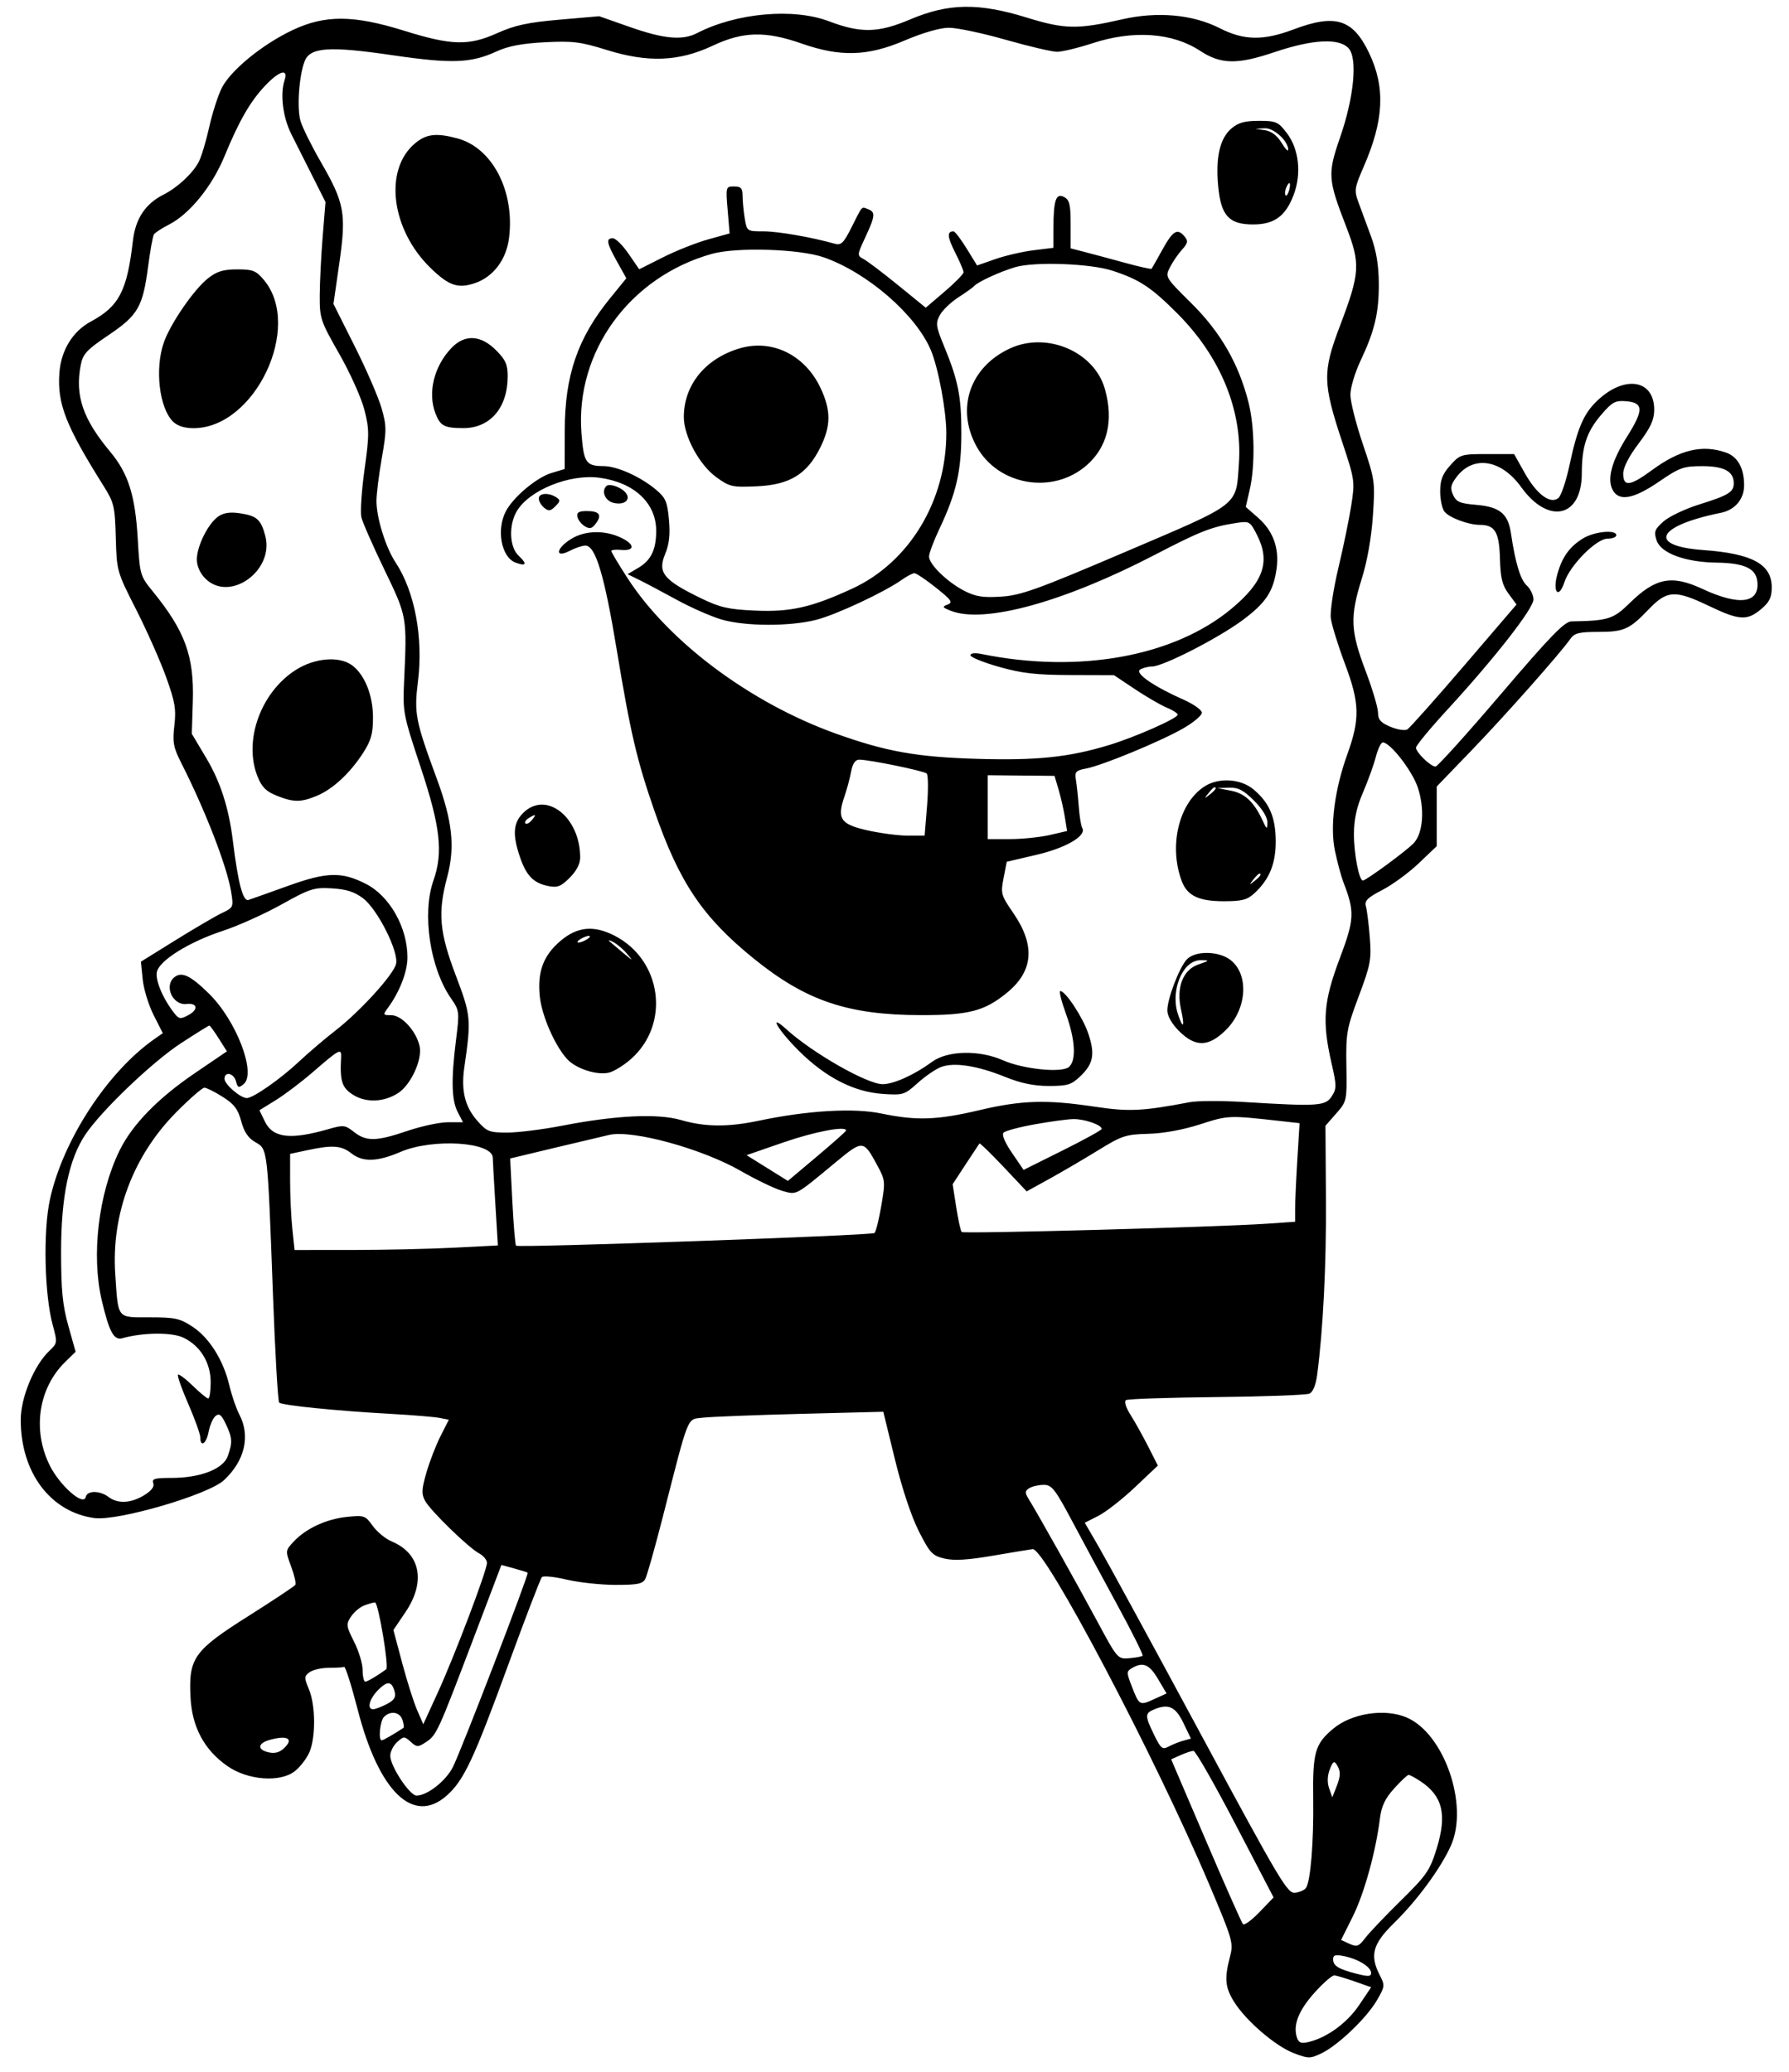 <svg xmlns="http://www.w3.org/2000/svg" width="518" height="600" viewBox="0 0 518 600" version="1.1">
	<path d="M 263.500 5.640 C 254.296 9.550, 249.248 9.660, 240 6.152 C 229.692 2.241, 213.160 3.736, 201.800 9.605 C 197.612 11.768, 192.217 11.279, 182.462 7.850 L 173.500 4.700 161.950 5.704 C 152.803 6.499, 149.058 7.311, 143.950 9.604 C 135.682 13.316, 130.765 13.186, 117 8.893 C 102.326 4.316, 94.085 4.275, 84.675 8.732 C 75.934 12.873, 66.759 20.386, 64.200 25.500 C 63.099 27.700, 61.460 32.821, 60.558 36.880 C 59.655 40.939, 58.301 45.439, 57.548 46.880 C 55.805 50.216, 51.390 54.323, 47.369 56.350 C 42.077 59.018, 39.223 63.317, 38.482 69.740 C 36.808 84.241, 34.471 88.728, 26.312 93.115 C 21.043 95.948, 17.667 101.459, 17.194 107.999 C 16.548 116.929, 19.022 123.260, 29.983 140.718 C 33.028 145.568, 33.278 146.624, 33.527 155.696 C 33.791 165.357, 33.851 165.568, 39.395 176.478 C 42.475 182.540, 46.377 191.325, 48.066 196 C 50.674 203.221, 51.038 205.346, 50.485 210.119 C 49.918 215.010, 50.187 216.436, 52.561 221.119 C 59.441 234.692, 65.696 250.844, 66.901 258.144 C 67.655 262.713, 67.613 262.814, 64.292 264.398 C 62.436 265.283, 56.391 268.818, 50.859 272.254 L 40.800 278.500 41.314 283.613 C 41.596 286.425, 43.023 291.085, 44.484 293.969 L 47.141 299.213 44.821 300.828 C 31.152 310.344, 18.180 330.233, 14.452 347.390 C 12.459 356.559, 12.870 374.980, 15.263 383.720 C 16.654 388.802, 16.629 389, 14.329 391.161 C 9.907 395.315, 6 404.709, 6 411.185 C 6 426.426, 14.588 437.885, 27.319 439.630 C 34.089 440.558, 60.340 432.881, 64.869 428.649 C 70.870 423.041, 72.555 415.875, 69.326 409.700 C 68.406 407.940, 67.095 404.131, 66.413 401.236 C 64.692 393.925, 60.638 387.450, 55.764 384.228 C 52.107 381.810, 50.698 381.500, 43.370 381.500 C 33.730 381.500, 34.257 382.158, 33.373 369 C 32.203 351.587, 38.560 334.703, 51.028 322.111 C 54.900 318.200, 58.568 315, 59.179 315 C 59.790 315, 62.175 316.192, 64.478 317.649 C 67.798 319.750, 68.909 321.210, 69.843 324.701 C 70.681 327.836, 71.866 329.590, 73.956 330.790 C 77.527 332.839, 77.454 332.200, 79.036 375 C 79.656 391.775, 80.464 405.812, 80.832 406.194 C 81.602 406.994, 97.516 408.595, 113.500 409.482 C 119.550 409.817, 125.728 410.330, 127.229 410.621 L 129.958 411.150 127.567 415.868 C 126.252 418.462, 124.414 423.207, 123.483 426.411 C 122.083 431.227, 122.008 432.646, 123.050 434.592 C 124.588 437.467, 135.644 448.230, 138.750 449.877 C 139.988 450.533, 141 451.765, 141 452.614 C 141 454.827, 131.595 479.616, 126.706 490.289 L 122.560 499.338 120.779 495.252 C 119.799 493.005, 117.852 486.866, 116.453 481.610 L 113.910 472.055 117.455 466.791 C 123.345 458.045, 121.726 449.872, 113.415 446.400 C 111.629 445.654, 109.159 443.627, 107.927 441.898 C 105.794 438.902, 105.439 438.778, 100.471 439.291 C 94.483 439.909, 88.590 442.638, 85.046 446.434 C 82.604 449.050, 82.601 449.086, 84.288 453.640 C 85.221 456.157, 85.776 458.553, 85.522 458.965 C 85.267 459.376, 79.180 463.427, 71.994 467.966 C 56.142 477.979, 54.587 480.153, 55.160 491.506 C 55.597 500.156, 59.102 506.719, 65.794 511.423 C 71.692 515.568, 81.107 516.292, 85.371 512.929 C 86.950 511.683, 88.863 509.179, 89.621 507.364 C 91.456 502.974, 91.372 493.825, 89.455 489.238 C 88.028 485.824, 88.043 485.442, 89.646 484.270 C 90.601 483.571, 93.096 483, 95.191 483 C 97.286 483, 99.297 482.887, 99.659 482.750 C 100.022 482.613, 101.792 488.212, 103.593 495.194 C 109.703 518.883, 119.647 528.517, 129.269 520.069 C 134.260 515.687, 137.061 509.756, 147.057 482.408 C 152.064 468.709, 156.497 457.150, 156.909 456.722 C 157.320 456.293, 160.547 456.624, 164.078 457.457 C 167.610 458.289, 173.972 458.977, 178.215 458.985 C 184.556 458.997, 186.093 458.688, 186.847 457.250 C 187.352 456.288, 189.607 448.300, 191.859 439.500 C 199.653 409.032, 198.811 411.134, 203.454 410.569 C 205.679 410.298, 218.358 409.800, 231.628 409.461 L 255.757 408.845 259.128 422.659 C 261.177 431.052, 263.893 439.214, 266.049 443.460 C 269.256 449.774, 269.971 450.536, 273.461 451.362 C 276.221 452.014, 280.206 451.781, 287.412 450.543 C 292.960 449.591, 298.175 448.730, 299 448.629 C 302.558 448.197, 334.463 508.768, 350.026 545.500 C 356.984 561.924, 357.191 562.645, 356.114 566.764 C 354.476 573.034, 354.728 575.609, 357.394 579.832 C 360.843 585.296, 369.328 592.578, 374.586 594.586 C 378.828 596.206, 379.336 596.210, 382.610 594.649 C 387.358 592.385, 395.627 584.493, 398.642 579.347 C 400.983 575.353, 401.032 574.963, 399.558 572.113 C 396.546 566.288, 397.421 562.998, 403.588 556.966 C 410.339 550.362, 417.250 540.950, 420.134 534.430 C 425.318 522.710, 418.143 502.024, 407.282 497.377 C 400.964 494.673, 391.345 496.156, 385.995 500.658 C 380.727 505.091, 380.053 507.486, 380.236 521.132 C 380.400 533.318, 379.491 544.596, 378.173 546.712 C 377.803 547.307, 376.406 547.953, 375.068 548.147 C 372.804 548.476, 370.899 545.278, 347.568 501.993 C 333.781 476.415, 320.609 452.225, 318.298 448.239 L 314.096 440.991 318.075 438.962 C 320.263 437.845, 325.023 434.119, 328.652 430.680 L 335.251 424.429 332.489 418.978 C 330.970 415.981, 328.672 411.856, 327.381 409.812 C 325.963 407.566, 325.433 405.850, 326.041 405.475 C 326.594 405.133, 338.398 404.735, 352.273 404.590 C 366.148 404.445, 378.233 404.001, 379.129 403.603 C 380.145 403.151, 380.990 401.114, 381.375 398.189 C 383.114 384.947, 384.045 366.320, 383.921 347.257 L 383.781 326.013 386.894 322.468 C 389.973 318.961, 390.005 318.814, 389.842 308.712 C 389.688 299.152, 389.917 297.861, 393.427 288.500 C 396.838 279.404, 397.127 277.868, 396.624 271.500 C 396.320 267.650, 395.813 263.600, 395.497 262.500 C 395.028 260.869, 395.907 259.989, 400.261 257.732 C 403.198 256.210, 407.940 252.732, 410.800 250.004 L 416 245.045 416 236.412 L 416 227.779 426.250 217.138 C 435.982 207.033, 451.762 189.212, 454.735 184.968 C 455.866 183.353, 457.282 183, 462.622 183 C 470.233 183, 471.774 182.314, 477.432 176.409 C 482.703 170.909, 485.026 170.788, 494.860 175.500 C 503.587 179.683, 505.871 179.821, 509.923 176.411 C 512.348 174.371, 513 173.030, 513 170.085 C 513 163.389, 507.361 160.321, 493.167 159.294 C 476.896 158.117, 479.664 152.275, 498.275 148.511 C 502.367 147.683, 505 144.565, 505 140.547 C 505 135.559, 503.158 132.251, 499.713 131.050 C 492.883 128.669, 486.384 130.223, 478.293 136.172 C 471.981 140.812, 470 141.052, 470 137.174 C 470 135.377, 471.629 132.192, 474.473 128.424 C 477.894 123.894, 478.953 121.618, 478.973 118.750 C 479.037 109.858, 470.304 108.490, 462.363 116.148 C 458.509 119.865, 456.719 124.067, 454.432 134.766 C 453.460 139.313, 452.023 143.566, 451.237 144.218 C 448.935 146.129, 444.947 143.169, 441.475 136.974 L 438.408 131.500 430.621 131.500 C 423.089 131.500, 422.737 131.607, 419.917 134.766 C 417.655 137.299, 417 138.995, 417 142.325 C 417 144.686, 417.563 147.321, 418.250 148.181 C 419.652 149.934, 425.173 152, 428.458 152 C 432.852 152, 434.093 154.059, 434.303 161.694 C 434.460 167.381, 434.969 169.470, 436.803 171.949 L 439.105 175.061 423.924 192.781 C 415.574 202.526, 408.172 210.834, 407.474 211.242 C 406.777 211.650, 404.585 211.307, 402.603 210.479 C 399.776 209.298, 399 208.413, 399 206.375 C 399 204.946, 397.357 199.439, 395.349 194.138 C 391.008 182.679, 390.850 178.577, 394.325 167.500 C 395.885 162.527, 397.093 155.665, 397.517 149.367 C 398.180 139.516, 398.099 138.937, 394.600 128.590 C 392.620 122.735, 391 116.314, 391 114.319 C 391 112.325, 392.310 107.920, 393.912 104.530 C 398.062 95.747, 399.287 90.554, 399.230 81.982 C 399.196 76.821, 398.491 72.588, 396.982 68.482 C 395.773 65.192, 394.152 60.789, 393.379 58.698 C 392.054 55.113, 392.141 54.511, 394.887 48.198 C 400.737 34.748, 401.168 25.257, 396.382 15.274 C 391.711 5.532, 386.657 3.960, 374.596 8.500 C 365.737 11.835, 360.208 11.742, 353.121 8.141 C 345.362 4.198, 335.131 3.268, 324.988 5.583 C 311.944 8.560, 308.326 8.495, 297.274 5.085 C 283.300 0.772, 274.625 0.915, 263.500 5.640 M 262 11.703 C 251.204 16.317, 243.371 16.551, 232.075 12.598 C 221.620 8.940, 215.133 9.100, 206.362 13.235 C 196.609 17.832, 187.629 18.196, 175.702 14.477 C 168.095 12.106, 165.821 11.822, 157.746 12.239 C 151.134 12.581, 147.147 13.340, 143.749 14.906 C 136.390 18.296, 130.768 18.500, 113.702 15.998 C 95.218 13.287, 89.740 13.673, 88.184 17.796 C 86.572 22.064, 85.936 31.290, 86.998 34.993 C 87.532 36.853, 90.201 42.245, 92.931 46.975 C 99.767 58.819, 100.314 61.838, 98.242 76.260 L 96.553 88.020 102.697 100.260 C 106.076 106.992, 109.573 115.052, 110.468 118.170 C 111.954 123.347, 111.961 124.608, 110.551 132.670 C 109.701 137.527, 109.005 143.106, 109.003 145.068 C 108.999 149.950, 111.668 158.540, 114.543 162.895 C 120.098 171.312, 122.598 184.643, 121.013 197.399 C 119.870 206.590, 120.280 208.704, 126.448 225.448 C 131.023 237.869, 131.809 245.269, 129.480 254 C 126.720 264.350, 127.209 269.934, 131.976 282.500 C 136.374 294.093, 136.468 295.119, 134.432 309.188 C 133.476 315.798, 134.614 320.491, 138.153 324.521 C 140.964 327.723, 141.657 328, 146.854 327.997 C 149.959 327.995, 157.064 327.108, 162.642 326.025 C 178.288 322.987, 190.438 322.404, 197.192 324.367 C 204.124 326.383, 210.789 326.438, 219.748 324.553 C 233.818 321.593, 247.203 320.807, 255.183 322.472 C 265.364 324.596, 271.363 324.391, 283.597 321.500 C 295.792 318.619, 303.029 318.402, 316.991 320.499 C 326.892 321.986, 330.744 321.803, 344.500 319.192 C 346.700 318.775, 353.675 318.748, 360 319.133 C 381.671 320.451, 383.743 320.322, 385.566 317.539 C 387.051 315.274, 387.047 314.502, 385.516 307.789 C 382.770 295.740, 383.217 290.045, 387.883 277.658 C 392.201 266.194, 392.301 264.087, 388.937 255.381 C 388.325 253.797, 387.242 249.757, 386.532 246.405 C 385.041 239.368, 386.407 228.730, 390.131 218.393 C 393.804 208.196, 393.686 203.606, 389.466 192.367 C 387.428 186.940, 385.566 180.925, 385.328 179 C 385.091 177.075, 386.076 170.550, 387.517 164.500 C 388.959 158.450, 390.639 150.292, 391.251 146.372 C 392.335 139.425, 392.269 138.960, 388.663 128.090 C 382.984 110.972, 382.914 107.738, 387.936 94.496 C 393.827 78.962, 393.981 76.478, 389.734 65.500 C 384.468 51.891, 384.365 50.342, 388.031 39.756 C 392.051 28.145, 393.124 16.900, 390.490 13.989 C 387.753 10.964, 380.068 11.367, 368.973 15.116 C 358.217 18.751, 353.476 18.658, 347.448 14.694 C 339.486 9.459, 328.169 8.659, 316.403 12.500 C 312.191 13.875, 307.546 15, 306.081 15 C 304.616 15, 297.893 13.425, 291.141 11.500 C 284.389 9.575, 276.983 8.016, 274.682 8.035 C 272.166 8.056, 267.113 9.517, 262 11.703 M 76.832 24.750 C 72.509 29.285, 69.238 34.953, 65.005 45.242 C 61.424 53.947, 54.886 61.997, 48.930 65.036 C 46.843 66.100, 44.875 67.393, 44.557 67.908 C 44.239 68.423, 43.486 72.592, 42.885 77.172 C 41.344 88.905, 39.970 91.284, 31.399 97.068 C 25.068 101.341, 23.994 102.501, 23.370 105.750 C 21.679 114.557, 23.975 121.317, 31.874 130.786 C 37.153 137.114, 39.153 143.431, 39.886 156.095 C 40.482 166.386, 40.603 166.816, 44.094 171.095 C 53.598 182.743, 56.244 189.979, 55.829 203.191 L 55.537 212.500 59.702 219.500 C 63.841 226.457, 66.246 233.932, 67.425 243.500 C 68.942 255.812, 70.350 261.144, 71.946 260.625 C 72.801 260.347, 78 258.498, 83.500 256.516 C 94.630 252.505, 98.943 252.400, 105.945 255.972 C 112.870 259.505, 118.024 268.674, 117.978 277.376 C 117.956 281.421, 115.683 287.288, 112.408 291.750 C 110.811 293.926, 110.840 294, 113.289 294 C 116.332 294, 120.534 298.601, 121.498 302.990 C 122.337 306.812, 119.002 314.113, 115.313 316.531 C 111.226 319.209, 106.007 319.423, 102.250 317.067 C 99.005 315.033, 98.382 313.097, 98.758 306.227 C 98.910 303.455, 98.379 303.733, 90.500 310.548 C 87.200 313.402, 82.388 317.040, 79.807 318.632 L 75.115 321.527 76.689 324.777 C 79.009 329.568, 84.055 330.172, 95.122 326.985 C 99.438 325.742, 99.927 325.798, 102.507 327.827 C 106.066 330.627, 108.989 330.565, 118 327.500 C 122.043 326.125, 127.308 325, 129.701 325 L 134.051 325 132.526 322.050 C 130.736 318.589, 130.600 312.637, 132.047 301.096 C 133.065 292.975, 133.025 292.643, 130.574 289.107 C 124.480 280.313, 122.134 264.542, 125.500 255 C 128.360 246.895, 127.510 239.379, 121.791 222.172 C 116.763 207.044, 116.596 206.188, 116.997 197.500 C 117.870 178.541, 117.883 178.618, 111.310 165 C 107.992 158.125, 104.988 151.290, 104.635 149.811 C 104.281 148.332, 104.690 142.123, 105.542 136.014 C 106.947 125.938, 106.945 124.328, 105.516 118.703 C 104.649 115.291, 101.376 108, 98.241 102.500 C 92.781 92.919, 92.544 92.207, 92.579 85.500 C 92.599 81.650, 92.983 74, 93.432 68.500 L 94.247 58.500 90.470 51 C 88.392 46.875, 85.628 41.380, 84.326 38.790 C 81.901 33.962, 81.065 27.248, 82.389 23.250 C 83.552 19.740, 80.933 20.447, 76.832 24.750 M 356.503 37.250 C 353.199 40.101, 351.947 45.623, 352.722 53.922 C 353.519 62.460, 355.834 65, 362.820 65 C 368.946 65, 372.209 62.638, 374.550 56.507 C 376.907 50.337, 376.129 43.168, 372.600 38.542 C 370.095 35.258, 369.506 35, 364.505 35 C 360.351 35, 358.512 35.517, 356.503 37.250 M 366.309 37.722 C 368.126 37.995, 369.801 39.266, 371.055 41.322 C 372.121 43.070, 372.994 43.998, 372.996 43.385 C 373.005 40.826, 368.823 37.002, 366.177 37.150 L 363.500 37.300 366.309 37.722 M 120.147 41.530 C 111.065 49.172, 113.240 66.504, 124.675 77.619 C 129.923 82.719, 132.555 83.632, 137.397 82.034 C 142.797 80.252, 146.619 75.220, 147.402 68.862 C 149.067 55.347, 142.588 42.842, 132.500 40.099 C 126.362 38.430, 123.427 38.770, 120.147 41.530 M 372.345 54.543 C 372.019 55.392, 371.976 56.310, 372.249 56.583 C 372.523 56.856, 372.986 56.161, 373.279 55.040 C 373.903 52.657, 373.210 52.289, 372.345 54.543 M 210.686 60.800 L 211.257 67.601 205.054 69.325 C 201.643 70.274, 195.754 72.610, 191.968 74.516 L 185.084 77.983 181.994 73.491 C 180.294 71.021, 178.251 69, 177.452 69 C 175.389 69, 175.631 70.338, 178.678 75.795 L 181.356 80.592 176.679 86.333 C 167.254 97.904, 163.541 108.720, 163.517 124.666 L 163.500 135.832 159.688 136.975 C 155.366 138.270, 148.578 143.982, 146.435 148.125 C 143.679 153.454, 145.180 161.376, 149.235 162.910 C 152.385 164.102, 152.748 163.346, 150.177 160.950 C 147.501 158.458, 147.235 152.104, 149.636 148.040 C 153.248 141.925, 164.995 137.179, 173.599 138.359 C 183.644 139.735, 189.989 145.673, 189.996 153.703 C 190.001 159.208, 188.520 162.261, 184.772 164.476 L 181.714 166.282 185.107 167.955 C 186.973 168.875, 191.875 171.474, 196 173.731 C 200.125 175.988, 205.944 178.547, 208.932 179.417 C 215.815 181.423, 228.848 181.451, 236.431 179.476 C 242.276 177.953, 256.141 171.455, 261.154 167.888 C 262.614 166.850, 264.243 166, 264.774 166 C 265.304 166, 268.107 167.886, 271.002 170.190 C 275.511 173.781, 275.995 174.481, 274.382 175.080 C 272.720 175.698, 272.830 175.910, 275.315 176.890 C 285.008 180.712, 308.107 174.348, 334.638 160.544 C 347.400 153.904, 350.851 152.549, 357.690 151.492 C 361.801 150.857, 361.919 150.920, 363.940 154.882 C 367.904 162.652, 365.888 168.519, 356.590 176.270 C 339.964 190.132, 312.431 195.133, 284.250 189.410 C 282.284 189.011, 281 189.151, 281 189.765 C 281 190.324, 284.712 191.834, 289.250 193.120 C 295.859 194.994, 299.991 195.467, 310.024 195.496 L 322.548 195.533 328.596 199.571 C 331.922 201.792, 336.074 204.202, 337.822 204.926 C 339.570 205.650, 341 206.571, 341 206.973 C 341 208.030, 328.596 213.510, 321 215.809 C 309.422 219.314, 300.202 220.269, 282.857 219.759 C 265.436 219.248, 256.473 217.642, 241.989 212.439 C 217.226 203.543, 193.615 185.896, 181.630 167.325 C 179.084 163.379, 177 159.889, 177 159.571 C 177 159.253, 178.238 159.107, 179.750 159.246 C 183.827 159.623, 183.953 157.741, 179.980 155.798 C 175.188 153.454, 169.438 153.566, 165.368 156.082 C 160.940 158.818, 160.580 161.786, 164.950 159.526 C 166.573 158.687, 168.623 158, 169.507 158 C 172.431 158, 175.014 166.604, 178.581 188.224 C 182.546 212.258, 184.434 220.307, 189.562 235.040 C 196.734 255.644, 203.454 265.614, 218.260 277.616 C 233.324 289.828, 245.513 293.952, 266.624 293.983 C 280.529 294.003, 285.074 292.819, 291.587 287.482 C 299.241 281.211, 299.820 273.740, 293.377 264.387 C 289.850 259.265, 289.711 258.762, 290.583 254.282 L 291.500 249.568 300.195 247.534 C 308.752 245.532, 314.732 241.993, 313.346 239.751 C 313.020 239.223, 312.576 236.476, 312.360 233.646 C 312.143 230.816, 311.769 227.309, 311.528 225.853 C 311.143 223.517, 311.486 223.131, 314.445 222.576 C 319.103 221.703, 335.952 214.746, 342.537 210.979 C 345.542 209.260, 348 207.206, 348 206.414 C 348 205.622, 345.626 203.925, 342.725 202.642 C 334.085 198.821, 328.480 194.943, 330.107 193.913 C 330.873 193.428, 332.448 193.024, 333.607 193.015 C 336.781 192.992, 352.671 184.860, 359.707 179.657 C 366.522 174.618, 368.725 171.287, 369.636 164.642 C 370.444 158.741, 368.634 153.764, 364.290 149.950 L 360.703 146.800 361.851 141.824 C 363.449 134.902, 363.285 123.541, 361.485 116.460 C 358.651 105.312, 353.389 96.182, 345.008 87.873 C 337.329 80.261, 337.317 80.242, 338.779 77.373 C 339.584 75.793, 341.155 73.501, 342.268 72.279 C 343.940 70.446, 344.072 69.792, 343.024 68.529 C 340.926 66.001, 339.642 66.745, 336.597 72.251 C 335.001 75.138, 333.579 77.647, 333.437 77.827 C 333.295 78.007, 329.876 77.248, 325.839 76.139 C 321.803 75.031, 316.587 73.629, 314.250 73.023 L 310 71.923 310 64.997 C 310 59.229, 309.684 57.901, 308.110 57.059 C 305.762 55.802, 305.034 57.937, 305.014 66.135 L 305 71.770 299.250 72.477 C 296.087 72.865, 291.117 74.015, 288.204 75.032 L 282.908 76.881 279.868 71.940 C 278.196 69.223, 276.492 67, 276.081 67 C 274.158 67, 274.281 68.621, 276.545 73.089 C 277.895 75.753, 279 78.344, 279 78.845 C 279 79.347, 276.536 81.862, 273.525 84.435 L 268.049 89.112 260.063 82.612 C 255.671 79.037, 251.182 75.633, 250.089 75.047 C 248.125 73.997, 248.131 73.917, 250.540 68.742 C 253.428 62.538, 253.540 61.421, 251.357 60.583 C 249.381 59.825, 249.824 59.340, 246.553 65.849 C 244.260 70.415, 243.546 71.108, 241.683 70.580 C 235.038 68.696, 225.268 67, 221.065 67 C 216.291 67, 216.258 66.977, 215.642 63.250 C 215.301 61.188, 215.017 58.263, 215.011 56.750 C 215.002 54.504, 214.553 54, 212.558 54 C 210.153 54, 210.125 54.101, 210.686 60.800 M 206.124 73.518 C 182.332 80.182, 166.551 101.874, 168.357 125.430 C 169.016 134.024, 169.644 134.961, 174.761 134.985 C 178.672 135.003, 185.414 138.028, 189.891 141.774 C 192.731 144.150, 193.220 145.271, 193.692 150.503 C 194.079 154.803, 193.772 157.609, 192.609 160.392 C 190.343 165.817, 192.083 167.974, 203 173.272 C 208.488 175.935, 210.917 176.489, 218.606 176.826 C 228.921 177.279, 234.918 175.925, 246.750 170.472 C 263.251 162.866, 274 145.108, 274 125.451 C 274 118.964, 271.711 106.638, 269.543 101.448 C 265.248 91.169, 251.154 78.942, 238.500 74.519 C 231.522 72.080, 213.273 71.515, 206.124 73.518 M 294 77.360 C 289.548 78.662, 282.967 81.700, 282 82.899 C 281.725 83.240, 279.700 84.684, 277.500 86.108 C 275.300 87.532, 272.875 89.864, 272.112 91.290 C 270.866 93.619, 270.990 94.524, 273.328 100.191 C 277.447 110.174, 278.368 114.810, 278.358 125.500 C 278.347 136.483, 276.888 142.830, 271.996 153.170 C 270.349 156.652, 269.001 160.253, 269.001 161.173 C 269 163.444, 274.338 168.622, 279.279 171.142 C 282.513 172.792, 284.650 173.122, 289.913 172.783 C 295.636 172.415, 300.370 170.707, 326 159.762 C 359.436 145.482, 357.866 146.712, 358.728 134.142 C 359.771 118.918, 353.405 103.366, 341.034 90.921 C 333.340 83.182, 329.937 80.937, 322 78.366 C 315.635 76.305, 299.579 75.728, 294 77.360 M 60.224 80.604 C 56.178 83.792, 49.389 93.646, 47.448 99.147 C 44.787 106.688, 46.089 118.089, 50.065 122.065 C 51.340 123.340, 53.379 124, 56.040 124 C 73.834 124, 87.770 94.576, 76.385 81.045 C 74.135 78.372, 73.192 78.001, 68.661 78.011 C 64.636 78.020, 62.779 78.590, 60.224 80.604 M 130.740 100.750 C 125.676 106.037, 123.787 113.678, 126.063 119.665 C 127.464 123.349, 128.614 123.966, 134.115 123.985 C 141.931 124.011, 147 118.088, 147 108.932 C 147 105.566, 146.370 104.170, 143.600 101.400 C 139.185 96.985, 134.570 96.752, 130.740 100.750 M 292.500 100.879 C 280.884 106.207, 276.727 118.216, 282.700 129.190 C 288.917 140.613, 304.818 143.366, 314.662 134.724 C 320.669 129.449, 322.484 121.884, 319.940 112.723 C 316.932 101.892, 303.207 95.967, 292.500 100.879 M 213.994 100.934 C 204.139 103.932, 198 111.546, 198 120.772 C 198 126.308, 202.472 134.602, 207.385 138.177 C 211.237 140.980, 211.985 141.150, 219.086 140.836 C 228.621 140.414, 233.640 137.371, 237.467 129.691 C 240.611 123.381, 240.654 118.946, 237.633 112.459 C 233.110 102.746, 223.477 98.050, 213.994 100.934 M 463.619 120.132 C 459.413 125.046, 458.013 129.280, 458.006 137.115 C 457.993 149.884, 448.340 152.046, 440.439 141.049 C 434.647 132.985, 426.491 131.756, 421.678 138.221 C 420.021 140.447, 419.851 141.378, 420.745 143.341 C 421.663 145.353, 422.733 145.813, 427.404 146.200 C 434.185 146.763, 436.641 148.748, 437.474 154.339 C 438.776 163.094, 440.229 167.897, 442.080 169.572 C 443.136 170.528, 444 172.350, 444 173.622 C 444 176.259, 432.757 190.646, 419.014 205.595 C 414.056 210.988, 410 215.906, 410 216.525 C 410 217.901, 414.235 222, 415.656 222 C 416.221 222, 424.742 212.550, 434.592 201.001 C 448.893 184.231, 453.003 179.993, 455 179.957 C 465.683 179.762, 467.114 179.312, 471.859 174.662 C 479.363 167.308, 484.023 166.401, 492.950 170.556 C 503.674 175.548, 509.561 174.724, 508.822 168.334 C 508.389 164.588, 505.022 163.051, 497 162.937 C 487.925 162.808, 480.901 160.202, 479.669 156.506 C 478.833 153.998, 479.076 153.321, 481.641 151.030 C 483.250 149.592, 487.927 147.366, 492.033 146.084 C 500.484 143.445, 502 142.512, 502 139.949 C 502 136.518, 499.204 135, 492.884 135 C 487.446 135, 486.324 135.403, 480.340 139.500 C 472.977 144.541, 468.763 145.295, 466.944 141.895 C 465.245 138.721, 466.666 133.480, 471.148 126.383 C 475.959 118.765, 475.900 116.619, 470.865 116.197 C 467.682 115.930, 466.810 116.404, 463.619 120.132 M 175.558 140.775 C 174.061 142.272, 175.205 145.013, 177.573 145.608 C 180.785 146.414, 182.833 144.708, 181.125 142.650 C 179.798 141.052, 176.419 139.914, 175.558 140.775 M 156 144.378 C 156 145.135, 156.698 146.334, 157.550 147.042 C 158.832 148.105, 159.395 148.034, 160.800 146.628 C 162.291 145.137, 162.316 144.811, 161 143.979 C 158.784 142.578, 156 142.800, 156 144.378 M 63.181 149.585 C 60.248 151.640, 57 158.166, 57 162.006 C 57 163.948, 57.909 166, 59.455 167.545 C 66.493 174.584, 79.519 165.268, 76.801 155.140 C 75.532 150.413, 74.356 149.373, 69.445 148.642 C 66.600 148.219, 64.731 148.500, 63.181 149.585 M 167.177 149.643 C 167.355 150.546, 168.314 151.784, 169.309 152.393 C 170.752 153.276, 171.402 153.117, 172.527 151.603 C 174.380 149.108, 173.562 148, 169.868 148 C 167.607 148, 166.934 148.411, 167.177 149.643 M 458.367 155.918 C 454.453 158.304, 452.250 161.391, 450.902 166.377 C 449.493 171.591, 451.325 173.576, 452.964 168.610 C 454.588 163.687, 462.208 156, 465.463 156 C 466.858 156, 468 155.550, 468 155 C 468 153.301, 461.670 153.904, 458.367 155.918 M 85.682 193.987 C 75.481 200.456, 70.426 214.527, 74.578 224.902 C 75.792 227.936, 77.064 229.208, 80.098 230.422 C 85.030 232.396, 87.103 232.401, 91.782 230.449 C 96.369 228.536, 101.348 223.912, 105.130 218.054 C 107.455 214.452, 108 212.500, 108 207.764 C 108 201.272, 105.506 195.169, 101.791 192.566 C 98.055 189.950, 91.078 190.565, 85.682 193.987 M 398.349 219.250 C 397.741 221.588, 396.075 226.200, 394.646 229.500 C 392.817 233.723, 392.042 237.277, 392.029 241.500 C 392.012 247.221, 393.504 255, 394.618 255 C 395.557 255, 407.525 246.183, 409.405 244.105 C 412.073 241.157, 412.555 234.187, 410.515 228.047 C 408.914 223.224, 402.526 215, 400.382 215 C 399.872 215, 398.957 216.912, 398.349 219.250 M 246.442 223.458 C 246.085 225.360, 245.234 228.544, 244.550 230.533 C 242.285 237.119, 243.312 238.683, 251.053 240.444 C 254.816 241.300, 260.107 242, 262.810 242 L 267.725 242 268.426 233.363 C 268.811 228.613, 268.761 224.401, 268.313 224.003 C 267.449 223.234, 251.672 219.998, 248.795 219.999 C 247.643 220, 246.880 221.121, 246.442 223.458 M 286 233.750 L 286 243 292.424 243 C 295.957 243, 301.125 242.474, 303.909 241.832 L 308.970 240.663 308.331 236.667 C 307.979 234.469, 307.161 230.875, 306.513 228.680 L 305.335 224.690 295.667 224.595 L 286 224.500 286 233.750 M 348.939 227.643 C 341.389 232.332, 338.309 244.901, 342.185 255.201 C 343.767 259.403, 347.109 261, 354.319 261 C 359.649 261, 361.131 260.608, 363.257 258.637 C 367.575 254.635, 369.427 250.058, 369.381 243.500 C 369.332 236.643, 367.529 232.465, 362.959 228.619 C 359.305 225.544, 353.024 225.107, 348.939 227.643 M 349.872 229.750 C 348.629 231.336, 348.664 231.371, 350.250 230.128 C 351.916 228.821, 352.445 228, 351.622 228 C 351.415 228, 350.627 228.787, 349.872 229.750 M 356.395 228.981 C 360.429 229.759, 363.062 232.216, 365.524 237.500 C 366.825 240.292, 366.924 240.336, 366.961 238.132 C 366.985 236.680, 365.498 234.263, 363.118 231.882 C 360.050 228.815, 358.528 228.024, 355.868 228.115 L 352.500 228.230 356.395 228.981 M 151.455 235.455 C 148.582 238.327, 148.344 241.720, 150.560 248.221 C 152.399 253.620, 154.483 255.747, 158.776 256.605 C 161.397 257.129, 162.425 256.729, 164.960 254.194 C 166.918 252.236, 167.998 250.148, 167.994 248.327 C 167.971 236.561, 158.061 228.848, 151.455 235.455 M 153.029 236.961 C 152.220 237.473, 151.818 238.152, 152.136 238.470 C 152.455 238.788, 153.284 238.362, 153.980 237.524 C 155.423 235.786, 155.146 235.622, 153.029 236.961 M 362.872 254.750 C 361.629 256.336, 361.664 256.371, 363.250 255.128 C 364.916 253.821, 365.445 253, 364.622 253 C 364.415 253, 363.627 253.787, 362.872 254.750 M 81.500 261.942 C 76.550 264.698, 68.900 268.136, 64.500 269.581 C 54.850 272.750, 46.274 278.060, 45.440 281.381 C 44.854 283.719, 47.130 289.174, 50.466 293.425 C 51.810 295.137, 52.257 295.200, 54.511 293.994 C 57.527 292.380, 57.217 290.392, 54.008 290.761 C 50.026 291.220, 47.418 285.558, 50.452 283.040 C 52.583 281.272, 55.131 282.469, 60.521 287.772 C 68.446 295.569, 74.295 310.851, 70.545 313.963 C 69.112 315.152, 68.825 315.049, 68.333 313.164 C 67.706 310.768, 65 310.170, 65 312.427 C 65 314.023, 69.613 318, 71.463 318 C 73.318 318, 81.226 312.467, 86.620 307.396 C 89.304 304.872, 94.042 300.834, 97.148 298.424 C 104.264 292.901, 113.876 282.344, 114.670 279.178 C 115.542 275.705, 109.382 263.405, 105.152 260.172 C 102.683 258.285, 100.322 257.524, 96.152 257.272 C 90.935 256.956, 89.808 257.315, 81.500 261.942 M 162.252 272.516 C 157.291 276.762, 155.559 281.440, 156.298 288.595 C 156.876 294.200, 160.721 302.969, 164.265 306.767 C 166.867 309.556, 172.939 311.483, 176.391 310.617 C 177.806 310.262, 180.617 308.519, 182.639 306.744 C 194.165 296.624, 191.690 277.984, 177.885 270.941 C 171.888 267.882, 167.103 268.364, 162.252 272.516 M 168 272 C 167.175 272.533, 166.950 272.969, 167.500 272.969 C 168.050 272.969, 169.175 272.533, 170 272 C 170.825 271.467, 171.050 271.031, 170.500 271.031 C 169.950 271.031, 168.825 271.467, 168 272 M 176.500 272.643 C 177.050 273.131, 178.847 274.648, 180.493 276.015 C 183.380 278.412, 183.416 278.417, 181.504 276.157 C 180.414 274.869, 178.617 273.351, 177.511 272.785 C 176.405 272.219, 175.950 272.155, 176.500 272.643 M 343.602 277.888 C 341.403 280.317, 338 289.262, 338 292.611 C 338 294.222, 339.284 296.484, 341.400 298.600 C 346.151 303.351, 349.996 303.239, 355.035 298.201 C 361.051 292.184, 361.688 282.259, 356.328 278.043 C 352.900 275.347, 345.978 275.262, 343.602 277.888 M 343.186 280.491 C 340.536 283.860, 339.637 289.370, 341.043 293.629 C 342.582 298.293, 343.122 297.490, 341.951 292.279 C 340.531 285.958, 342.527 280.835, 347.004 279.306 C 350.244 278.200, 350.304 278.109, 347.823 278.056 C 346.114 278.020, 344.436 278.902, 343.186 280.491 M 308.624 293.545 C 311.360 301.084, 311.696 307.178, 309.476 309.020 C 307.351 310.784, 296.207 309.628, 290.347 307.035 C 283.536 304.022, 274.348 304.228, 269.898 307.493 C 264.743 311.275, 258.832 313.954, 255.585 313.978 C 251.156 314.011, 235.334 304.997, 227.750 298.120 C 222.287 293.165, 225.150 298.186, 231.256 304.269 C 239.058 312.039, 247.191 316.221, 255.627 316.798 C 261.499 317.200, 261.918 317.069, 265.702 313.650 C 267.873 311.689, 270.927 309.598, 272.487 309.005 C 276.248 307.575, 282.995 308.615, 291 311.858 C 295.583 313.715, 299.323 314.493, 303.684 314.496 C 309.120 314.500, 310.228 314.156, 312.835 311.658 C 316.607 308.044, 317.116 305.250, 315.092 299.271 C 313.506 294.586, 308.506 287, 307.005 287 C 306.589 287, 307.317 289.945, 308.624 293.545 M 52.378 302.131 C 44.177 307.473, 29.430 321.561, 24.741 328.533 C 19.955 335.650, 17.687 346.572, 17.690 362.500 C 17.692 373.679, 18.116 378.008, 19.794 383.987 L 21.896 391.473 18.868 394.434 C 11.155 401.975, 9.329 414.021, 14.346 424.275 C 17.232 430.174, 24.222 436.340, 24.823 433.517 C 25.232 431.600, 28.897 431.608, 31.441 433.532 C 34.111 435.551, 37.890 435.364, 41.729 433.024 C 43.863 431.723, 44.759 430.537, 44.372 429.527 C 43.887 428.264, 44.800 428.001, 49.643 428.005 C 57.997 428.012, 64.656 425.426, 65.967 421.665 C 67.359 417.671, 67.277 416.387, 65.377 412.381 C 64.099 409.688, 63.466 409.198, 62.403 410.080 C 61.660 410.697, 60.766 412.731, 60.415 414.600 C 59.753 418.130, 58.009 419.315, 57.988 416.250 C 57.981 415.288, 56.416 410.928, 54.510 406.561 C 52.604 402.195, 51.268 398.399, 51.540 398.126 C 51.813 397.853, 53.735 399.288, 55.811 401.315 C 57.886 403.342, 59.903 405, 60.292 405 C 60.681 405, 61 402.890, 61 400.312 C 61 394.608, 58.014 389.731, 53.078 387.376 C 49.756 385.791, 41.346 385.873, 35.441 387.549 C 32.981 388.247, 31.632 385.774, 29.469 376.601 C 26.394 363.565, 28.499 345.744, 34.588 333.250 C 38.252 325.732, 45.676 318.089, 56.387 310.806 L 65.700 304.473 63.336 300.737 C 62.035 298.681, 60.810 297, 60.614 297 C 60.417 297, 56.711 299.309, 52.378 302.131 M 347.500 325.601 C 342.508 327.208, 336.854 328.243, 332.463 328.352 C 325.992 328.514, 324.824 328.898, 317.963 333.126 C 313.858 335.655, 307.522 339.366, 303.882 341.374 L 297.265 345.024 290.561 337.917 C 286.873 334.008, 283.737 330.965, 283.591 331.155 C 283.444 331.345, 281.640 334.077, 279.581 337.227 L 275.836 342.954 276.870 349.596 C 277.439 353.249, 278.152 356.485, 278.454 356.787 C 279.031 357.365, 352.555 355.368, 366.750 354.389 L 375 353.820 375 350.066 C 375 348.001, 375.290 341.577, 375.644 335.791 L 376.287 325.271 370.894 324.669 C 355.724 322.974, 355.652 322.977, 347.500 325.601 M 299.520 325.620 C 295.131 326.412, 291.115 327.485, 290.596 328.004 C 290.004 328.596, 290.905 330.784, 293.014 333.875 L 296.376 338.802 307.688 333.171 C 313.910 330.074, 319 327.266, 319 326.931 C 319 325.756, 313.875 324.001, 310.703 324.090 C 308.941 324.139, 303.909 324.828, 299.520 325.620 M 226.830 330.846 L 216.160 334.537 222.143 338.265 L 228.127 341.993 236.564 334.889 C 241.204 330.982, 245 327.608, 245 327.392 C 245 325.983, 235.878 327.717, 226.830 330.846 M 176.500 328.646 C 175.400 328.886, 168.474 330.525, 161.108 332.288 L 147.716 335.495 148.345 347.901 C 148.691 354.724, 149.176 360.509, 149.422 360.755 C 150.083 361.416, 252.377 357.798, 253.212 357.084 C 253.604 356.749, 254.486 353.202, 255.172 349.202 C 256.375 342.186, 256.332 341.768, 253.960 337.392 C 250 330.089, 249.838 330.079, 241.924 336.632 C 230.050 346.463, 230.802 346.060, 226.528 344.880 C 224.439 344.303, 218.993 341.688, 214.425 339.069 C 203.268 332.672, 183.261 327.174, 176.500 328.646 M 116 333.581 C 109.223 336.486, 105.044 336.609, 101.727 334 C 98.838 331.727, 96.246 331.540, 89.049 333.083 L 84 334.166 84 341.936 C 84 346.210, 84.289 352.473, 84.642 355.853 L 85.285 362 101.892 361.996 C 111.027 361.994, 124.273 361.697, 131.328 361.338 L 144.157 360.683 143.423 348.592 C 143.020 341.941, 142.685 335.953, 142.678 335.285 C 142.634 330.697, 125.309 329.591, 116 333.581 M 298 430.985 C 296.742 431.785, 296.709 432.277, 297.799 434.034 C 300.411 438.247, 311.931 458.792, 317.686 469.500 C 323.546 480.404, 323.627 480.498, 326.996 480.219 C 328.865 480.065, 330.591 479.742, 330.832 479.501 C 331.073 479.261, 327.897 472.862, 323.774 465.282 C 319.652 457.702, 313.706 446.663, 310.562 440.750 C 305.468 431.173, 304.553 430.002, 302.172 430.015 C 300.703 430.024, 298.825 430.460, 298 430.985 M 136.962 474.855 C 126.778 501.683, 126.398 502.509, 123.329 504.520 C 121.004 506.043, 120.698 506.037, 118.915 504.423 C 117.097 502.778, 116.899 502.781, 115 504.500 C 113.900 505.495, 113 507.277, 113 508.459 C 113 511.481, 118.618 520, 120.610 520 C 123.708 520, 129.057 515.808, 131.121 511.763 C 133.481 507.136, 153.210 455.866, 152.783 455.470 C 152.627 455.327, 150.853 454.760, 148.840 454.210 L 145.179 453.211 136.962 474.855 M 105.308 465.010 C 104.103 465.495, 102.427 466.944, 101.585 468.230 C 100.171 470.388, 100.244 470.944, 102.527 475.453 C 103.887 478.140, 105 481.838, 105 483.669 C 105 485.501, 105.350 487, 105.777 487 C 106.393 487, 109.425 485.205, 111.831 483.417 C 112.689 482.779, 109.533 464.007, 108.577 464.063 C 107.985 464.098, 106.514 464.524, 105.308 465.010 M 327.773 483.067 C 326.157 484.009, 326.151 484.345, 327.673 488.287 C 329.851 493.925, 329.956 493.987, 334.139 492.087 L 337.778 490.434 335.287 486.217 C 332.781 481.974, 330.960 481.210, 327.773 483.067 M 109.508 489.401 C 106.949 491.960, 106.157 495, 108.050 495 C 108.627 495, 110.387 494.334, 111.961 493.520 C 114.091 492.419, 114.687 491.519, 114.291 490.004 C 113.462 486.836, 112.229 486.680, 109.508 489.401 M 334.250 495.012 C 331.465 496.155, 331.458 496.831, 334.172 502.417 C 336.103 506.391, 336.567 506.767, 338.363 505.806 C 339.474 505.211, 341.383 504.449, 342.606 504.112 L 344.828 503.500 342.664 499 C 340.391 494.274, 338.376 493.319, 334.250 495.012 M 111.200 497.200 C 110.027 498.373, 109.476 504, 110.535 504 C 110.956 504, 114.204 502.134, 116.841 500.378 C 117.029 500.253, 116.886 499.217, 116.524 498.075 C 115.797 495.784, 113.065 495.335, 111.200 497.200 M 78.074 503.877 C 74.671 504.828, 74.417 506.637, 77.574 507.429 C 79.405 507.889, 80.815 507.572, 82.094 506.415 C 85.223 503.583, 83.352 502.402, 78.074 503.877 M 341.804 508.295 L 339.108 509.500 349.160 533 C 354.688 545.925, 359.522 556.836, 359.901 557.246 C 360.281 557.656, 362.430 556.081, 364.676 553.746 L 368.760 549.500 357.692 528.250 C 351.605 516.563, 346.147 507.020, 345.562 507.045 C 344.978 507.070, 343.287 507.632, 341.804 508.295 M 385.025 512.435 C 384.323 514.281, 384.260 516.229, 384.848 517.901 L 385.762 520.500 386.881 517.685 C 388.230 514.291, 388.262 512.963, 387.042 511.034 C 386.302 509.864, 385.895 510.147, 385.025 512.435 M 403.689 517.922 C 401.029 520.866, 399.996 523.048, 399.546 526.672 C 398.349 536.293, 394.990 548.413, 391.683 555.043 L 388.304 561.817 390.742 562.928 C 392.885 563.905, 393.436 563.704, 395.280 561.270 C 396.434 559.746, 401.077 554.864, 405.597 550.420 C 413.037 543.105, 414.017 541.687, 415.962 535.420 C 419.027 525.543, 417.731 520.100, 411.305 515.863 C 409.762 514.845, 408.215 514.010, 407.866 514.007 C 407.518 514.003, 405.638 515.765, 403.689 517.922 M 386 567.362 C 386 569.301, 387.465 570.218, 392.750 571.589 C 396.163 572.474, 397 572.430, 397 571.368 C 397 569.653, 393.362 567.376, 389.250 566.519 C 386.711 565.989, 386 566.174, 386 567.362 M 380.666 577.026 C 376.041 582.171, 374.355 586.392, 375.493 589.980 C 376.003 591.584, 376.693 591.875, 378.818 591.384 C 384.153 590.150, 390.025 585.884, 393.509 580.711 L 397.012 575.509 392.256 573.832 C 389.640 572.910, 386.979 572.120, 386.343 572.078 C 385.706 572.035, 383.152 574.262, 380.666 577.026" stroke="none" fill="black" fill-rule="evenodd"/>
</svg>